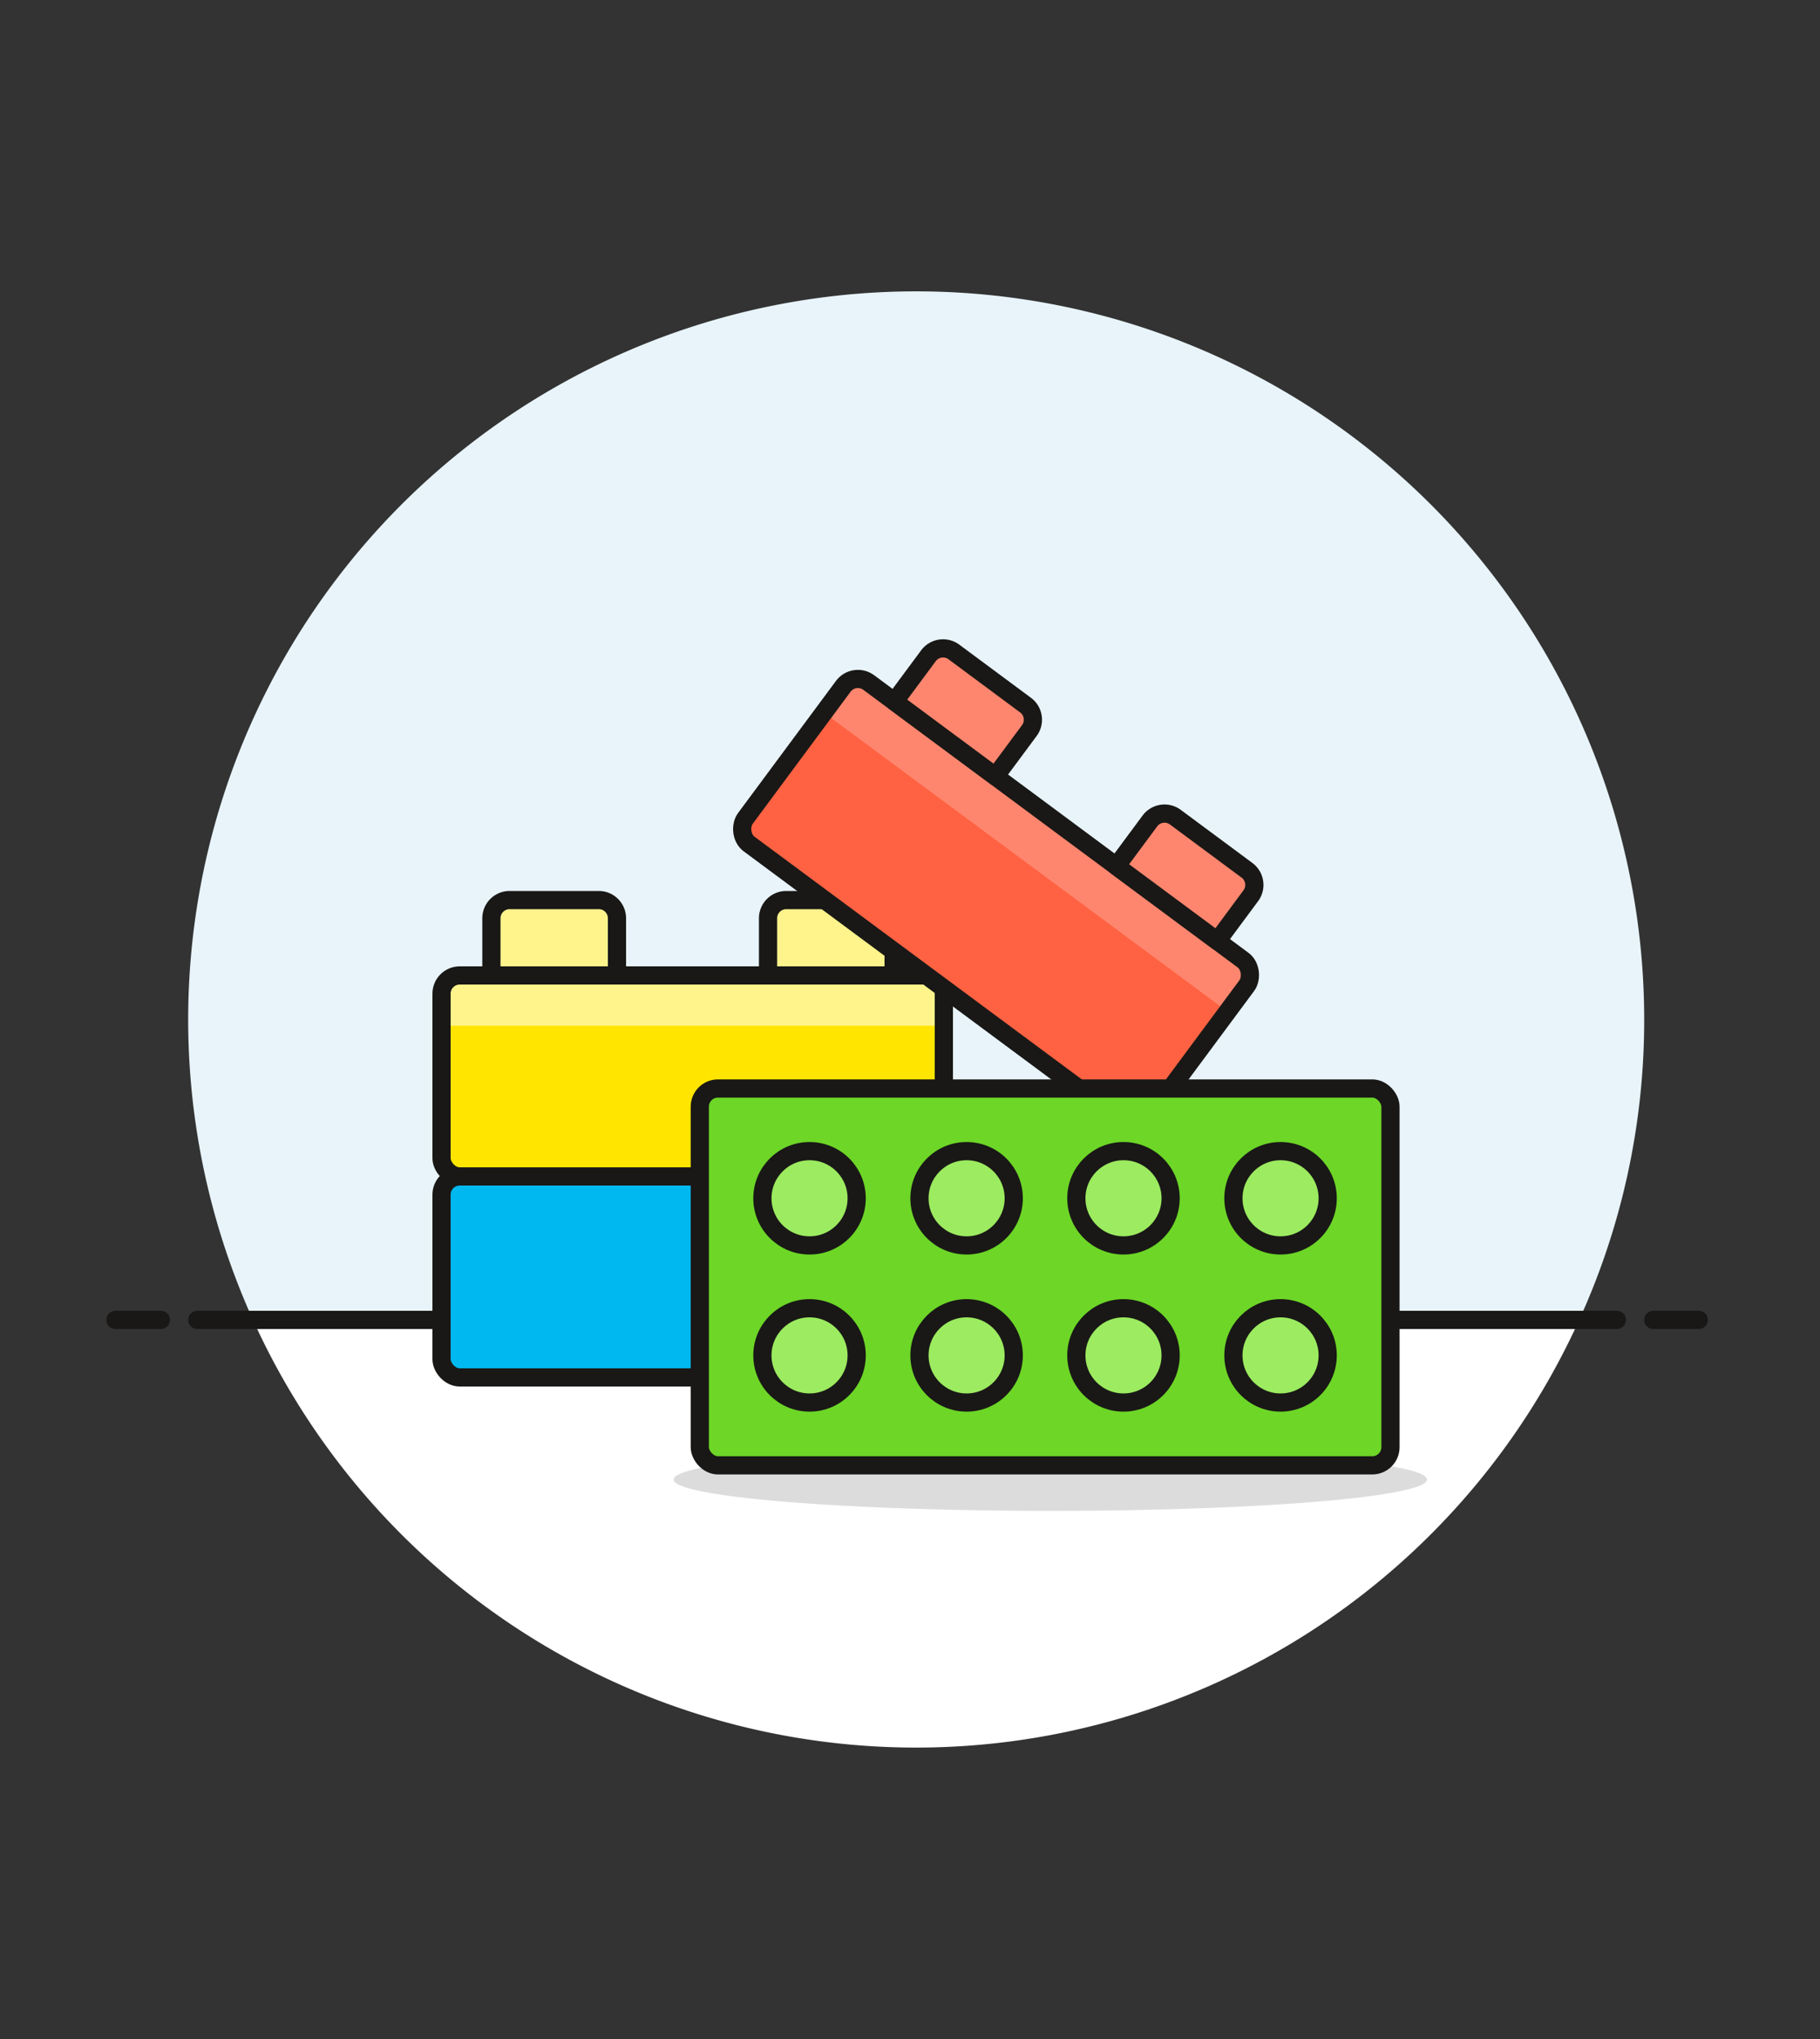<svg id="Multicolor" xmlns="http://www.w3.org/2000/svg" viewBox="0 0 100 112"><rect x="0" y="0" width="100" height="112" fill="#333333" stroke="none"/><defs><style>.cls-1{fill:#e8f4fa;}.cls-2{fill:#fff;}.cls-3,.cls-9{fill:none;}.cls-12,.cls-13,.cls-14,.cls-3,.cls-4,.cls-8,.cls-9{stroke:#191816;stroke-linejoin:round;}.cls-3{stroke-linecap:round;}.cls-4,.cls-6{fill:#fff48c;}.cls-5{fill:#ffe500;}.cls-7{fill:#191816;opacity:0.15;}.cls-8{fill:#00b8f0;}.cls-10{fill:#ff6242;}.cls-11,.cls-12{fill:#ff866e;}.cls-13{fill:#6dd627;}.cls-14{fill:#9ceb60;}</style></defs><title>21- bit-and-brick-lego-code-self-learning</title><g id="Background"><g id="New_Symbol_38" data-name="New Symbol 38"><path class="cls-1" d="M90.34,56A40,40,0,1,0,13.9,72.5H86.77A39.7,39.7,0,0,0,90.34,56Z"/><path class="cls-2" d="M13.9,72.5a40,40,0,0,0,72.87,0Z"/><line class="cls-3" x1="10.84" y1="72.5" x2="88.84" y2="72.5"/><line class="cls-3" x1="6.34" y1="72.5" x2="8.84" y2="72.5"/><line class="cls-3" x1="90.84" y1="72.5" x2="93.34" y2="72.5"/></g></g><g id="Scene"><path class="cls-4" d="M43.2,49.44h4.9a1,1,0,0,1,1,1v3.14a0,0,0,0,1,0,0H42.2a0,0,0,0,1,0,0V50.44A1,1,0,0,1,43.2,49.44Z"/><rect class="cls-5" x="24.26" y="53.58" width="27.6" height="11.04" rx="1" ry="1"/><path class="cls-6" d="M25.26,53.58h25.6a1,1,0,0,1,1,1v1.76a0,0,0,0,1,0,0H24.26a0,0,0,0,1,0,0V54.58A1,1,0,0,1,25.26,53.58Z"/><path class="cls-4" d="M28,49.44h4.9a1,1,0,0,1,1,1v3.14a0,0,0,0,1,0,0H27a0,0,0,0,1,0,0V50.44A1,1,0,0,1,28,49.44Z"/><ellipse class="cls-7" cx="57.71" cy="81.27" rx="20.7" ry="1.72"/><rect class="cls-8" x="24.26" y="64.62" width="27.6" height="11.04" rx="1" ry="1"/><rect class="cls-9" x="24.26" y="53.58" width="27.6" height="11.04" rx="1" ry="1"/><rect class="cls-10" x="40.93" y="44.03" width="27.6" height="11.04" rx="1" ry="1" transform="translate(40.27 -22.85) rotate(36.55)"/><path class="cls-11" d="M67.45,55.57l1-1.31a1.16,1.16,0,0,0-.24-1.61L47.86,37.59a1.21,1.21,0,0,0-.86-.22,1.15,1.15,0,0,0-.75.46l-1,1.3Z"/><rect class="cls-9" x="40.93" y="44.03" width="27.6" height="11.04" rx="1" ry="1" transform="translate(40.27 -22.85) rotate(36.55)"/><path class="cls-12" d="M50.7,36.87h4.9a1,1,0,0,1,1,1V41a0,0,0,0,1,0,0H49.7a0,0,0,0,1,0,0V37.87A1,1,0,0,1,50.7,36.87Z" transform="translate(33.64 -24) rotate(36.55)"/><path class="cls-12" d="M61.9,45.91h6.9a0,0,0,0,1,0,0V49a1,1,0,0,1-1,1H62.9a1,1,0,0,1-1-1V45.91a0,0,0,0,1,0,0Z" transform="translate(89.27 125.43) rotate(-143.45)"/><rect class="cls-13" x="38.45" y="59.79" width="37.95" height="20.7" rx="1" ry="1"/><circle class="cls-14" cx="53.11" cy="65.82" r="2.59"/><circle class="cls-14" cx="44.48" cy="65.82" r="2.59"/><circle class="cls-14" cx="44.48" cy="74.45" r="2.59"/><circle class="cls-14" cx="61.73" cy="65.82" r="2.59"/><circle class="cls-14" cx="70.36" cy="65.82" r="2.59"/><circle class="cls-14" cx="53.11" cy="74.45" r="2.59"/><circle class="cls-14" cx="61.73" cy="74.45" r="2.59"/><circle class="cls-14" cx="70.36" cy="74.45" r="2.59"/></g></svg>